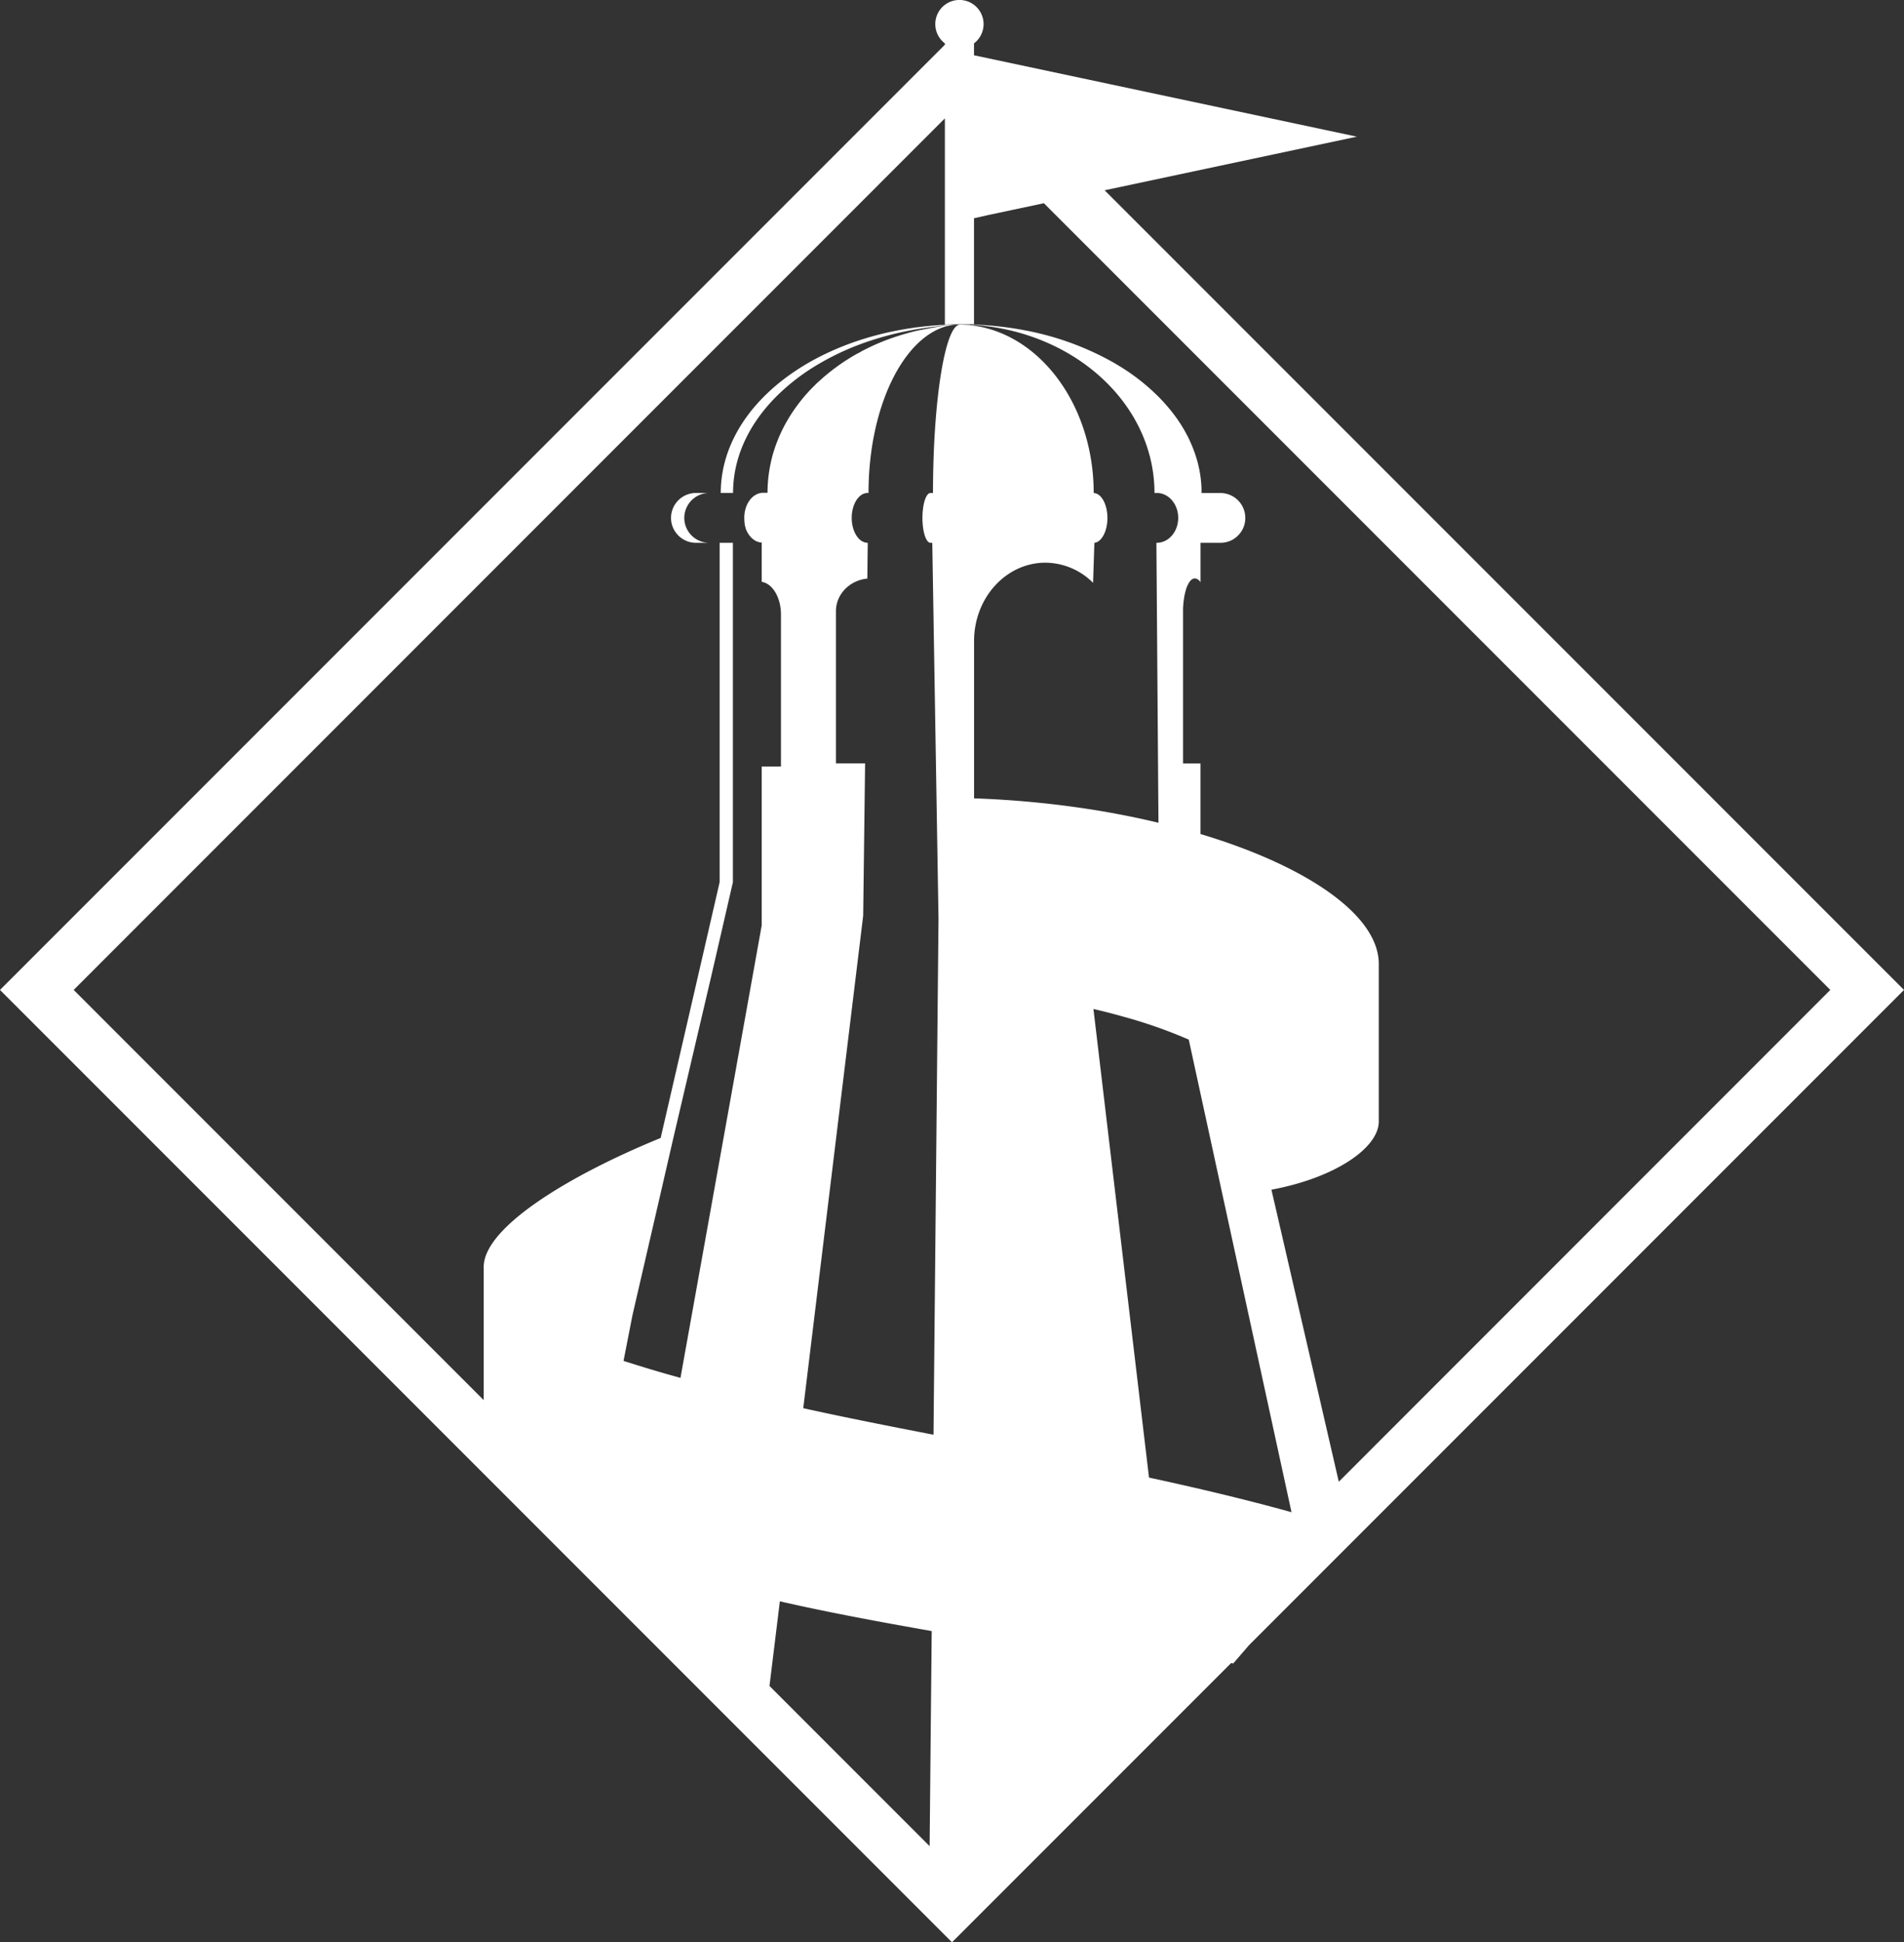  <svg class="logo" xmlns="http://www.w3.org/2000/svg" viewBox="0 0 667.14 680.31">
  <rect x="0" y="0" width="667.14" height="680.31" fill="#333333" stroke="none"/>
  <defs>
    <style>
      .cls-1 {
        fill: #fff;
        isolation: isolate;
      }
    </style>
  </defs>
  <g>
    <path class="cls-1" d="M483.1,396.36h0v0h0a0,0,0,0,0,0,0h0Z"/>
    <path class="cls-1" d="M667.14,346.74,387.05,66.65l88.38-18.78L341.28,19.36V15.19a8.46,8.46,0,1,0-10.21,0v.48L0,346.74,333.57,680.31,417.89,596l13.5-13.5.71.16,5.55-6.42,16-16ZM405.33,172.67c4.14,0,7.5,3.9,7.5,8.73s-3.36,8.72-7.5,8.72h-.14l.72,98.06h0c-1-.23-1.89-.45-2.85-.66s-2.18-.5-3.27-.74l-1.93-.41c-.88-.19-1.77-.37-2.66-.54-1.29-.27-2.59-.51-3.9-.76h0l-3.11-.57c-2.55-.45-5.14-.88-7.77-1.26-1.63-.26-3.28-.49-4.93-.71h0q-5.57-.76-11.3-1.34c-7.79-.79-15.44-1.3-22.89-1.55h0v-55.1c0-15.14,11.2-27.45,25-27.45A23.8,23.8,0,0,1,383,204.15l.46-14h-.3c2.69,0,4.87-3.91,4.87-8.72s-2.18-8.73-4.87-8.73h.06c0-32.22-20.75-58.42-46.5-59h.92c.56,0,1.11,0,1.67.05l.54,0h.39c35.89,2,64.28,27.62,64.28,58.94h.79Zm-22.2,180.74q5.22,1.21,10,2.56a169.85,169.85,0,0,1,23.4,8.17h0l36,165.53h0c-16.33-4.52-33-8.47-49.93-12.12h0ZM273.25,560.89c17.51,4,35.28,7.25,53.21,10.42h0l-.31,31.41-.42,43.93-.11-.11-56-56ZM25.82,346.73,331.07,41.46v41h0v31.22c1.79-.1,3.61-.14,5.44-.14,1,0,2.05,0,3.07,0,.57,0,1.13,0,1.7.06V76.45L346,75.38l19.77-4.2L641.32,346.74,469.1,519,447.34,424.7l-.19-.82-1.66-7.17c22.47-4.19,37.6-14.69,37.62-23.88v0h0V337.61c0-17-25-34.24-62.47-45.48h0V267.41h-6.11V214.14c0-.8,0-1.57.09-2.32,0-.37.05-.75.1-1.1s.06-.57.11-.84.1-.65.15-1,.11-.56.17-.81.17-.74.27-1.07a5.79,5.79,0,0,1,.19-.63.64.64,0,0,1,0-.07,9.54,9.54,0,0,1,1-2.19,1.45,1.45,0,0,1,.17-.26,1.5,1.5,0,0,1,.19-.25,2.22,2.22,0,0,1,1.68-1,2.53,2.53,0,0,1,2,1.37h0V190.13h7a8.59,8.59,0,0,0,3-.54h0c.26-.09.52-.2.77-.31a5.52,5.52,0,0,0,.75-.42,9.13,9.13,0,0,0,1-.71h0a8.22,8.22,0,0,0,.61-.57,8.57,8.57,0,0,0,2.56-6.15,8.73,8.73,0,0,0-8.73-8.74H421v0c0-.51,0-1,0-1.52a40.6,40.6,0,0,0-.94-7.47,41.64,41.64,0,0,0-1.19-4.34,48.25,48.25,0,0,0-2.27-5.6c-.22-.47-.44-.91-.69-1.36-.58-1.13-1.22-2.25-1.91-3.35s-1.42-2.18-2.19-3.23c-.63-.85-1.26-1.68-1.95-2.5s-1.39-1.66-2.11-2.44-1.49-1.6-2.28-2.36A72.63,72.63,0,0,0,391.86,128c-.19-.12-.39-.24-.6-.35-.05,0-.12-.07-.18-.12-.25-.15-.49-.3-.75-.44a100.82,100.82,0,0,0-31.57-11.45h0a115.73,115.73,0,0,0-17.45-1.94c-.57,0-1.13,0-1.7-.06-.95,0-1.89,0-2.84,0-1.91,0-3.8,0-5.67.14-2.8.13-5.54.35-8.25.67l-1.78.22c-.44,0-.88.12-1.32.19-.69.09-1.35.19-2,.3-1.18.19-2.34.4-3.48.62-35.6,6.91-61.72,29.75-61.73,56.9v0h4.31c0-12.6,5.63-24.28,15.24-33.87a73.48,73.48,0,0,1,15-11.45q2.13-1.25,4.38-2.4a91.58,91.58,0,0,1,9.43-4.19h0q1.78-.68,3.63-1.29a107.81,107.81,0,0,1,14.36-3.73c1.15-.22,2.31-.43,3.49-.62.67-.11,1.34-.21,2-.3.44-.07.89-.14,1.33-.19l1.77-.21c2.7-.3,4.56-.62,7.35-.74l.67,0h.91c-5.25,0-9.5,26.46-9.5,59H326c-1.54,0-2.79,3.93-2.79,8.73,0,4.65,1.18,8.45,2.66,8.7l.15,0h.64l2.18,131.62v.06l-1.75,180.74h0c-15.45-3-30.74-6-45.64-9.3h0l21-172.51.67-53.36H292.9V214.11c0-6,4.84-10.85,11-11.45l.15-12.54H304c-3.08,0-5.57-3.91-5.57-8.72s2.49-8.73,5.57-8.73h.32c0-31.73,13.61-57.63,30.69-59h-.08l-1.44.11-.47,0c-1.11.09-9.69,1.54-13,2.36l-1.62.43-1.62.46c-1.61.46-3.19,1-4.75,1.54-1,.35-1.93.71-2.87,1.09-.58.22-1.14.47-1.7.71-.94.4-1.87.83-2.77,1.27a4.14,4.14,0,0,0-.43.2l-1.19.59c-.48.25-1,.49-1.42.76s-.94.5-1.41.75a70.62,70.62,0,0,0-6.49,4.12l-1.26.92c-.41.29-.82.61-1.22.93-.81.63-1.61,1.28-2.38,1.94-.39.32-.78.67-1.14,1s-.75.68-1.12,1-.74.69-1.09,1.06c-.62.59-1.22,1.21-1.81,1.83a59.59,59.59,0,0,0-6.6,8.47c-.25.38-.49.76-.71,1.15a1.53,1.53,0,0,1-.14.21l-.69,1.19a52.74,52.74,0,0,0-4.6,10.72c-.39,1.3-.73,2.64-1,4a49.25,49.25,0,0,0-1.06,10.13h-1.54a4.62,4.62,0,0,0-1,.1,1.34,1.34,0,0,0-.27.07,4.71,4.71,0,0,0-1.36.56,4.5,4.5,0,0,0-.41.25,5.6,5.6,0,0,0-.82.67l-.35.34a7,7,0,0,0-.52.65c-.13.17-.25.35-.37.54a7.26,7.26,0,0,0-.38.67,6.76,6.76,0,0,0-.38.86,2.64,2.64,0,0,0-.17.47,10.28,10.28,0,0,0-.51,2.38c0,.15,0,.29-.05.45s0,.47,0,.72,0,.49,0,.72,0,.3.05.45A9.55,9.55,0,0,0,261,184c.06.26.13.51.21.76a.37.37,0,0,0,0,.11,4,4,0,0,0,.21.58c0,.1.07.18.11.28a9.38,9.38,0,0,0,.64,1.22,0,0,0,0,0,0,0,6,6,0,0,0,.41.58,7.18,7.18,0,0,0,1.69,1.62,3,3,0,0,0,.33.21l0,0a.05.05,0,0,0,0,0,4.78,4.78,0,0,0,.45.23l.11.05.33.12a5,5,0,0,0,1.68.29h-.27v13.75c3.79.59,6.74,5.49,6.74,11.44v53.26h-6.74v55.6l-18.91,105.3-9.34,52h0l-.22,1.23-4.43-1.24c-3.79-1.09-7.54-2.2-11.24-3.37-1.44-.44-2.86-.89-4.28-1.34l3.14-16.05,10.35-44.8,2.64-11.48,1.36-5.91L249.2,342,256.8,309V190.12h-8.29a8.74,8.74,0,0,1-4.89-1.49,7.8,7.8,0,0,1-1.29-1.07,8.65,8.65,0,0,1-2.56-6.15,8.75,8.75,0,0,1,8.73-8.74h-4.65a8.75,8.75,0,0,0-8.73,8.74,8.65,8.65,0,0,0,2.56,6.15,7.8,7.8,0,0,0,1.29,1.07,8.69,8.69,0,0,0,4.88,1.5h8.3V309L244.55,342l-13.06,56.59h0c-32.65,13.36-61.54,31.2-62,44.86v.09a1,1,0,0,0,0,.25v46.63L25.81,346.73Z"/>
  </g>
</svg>
